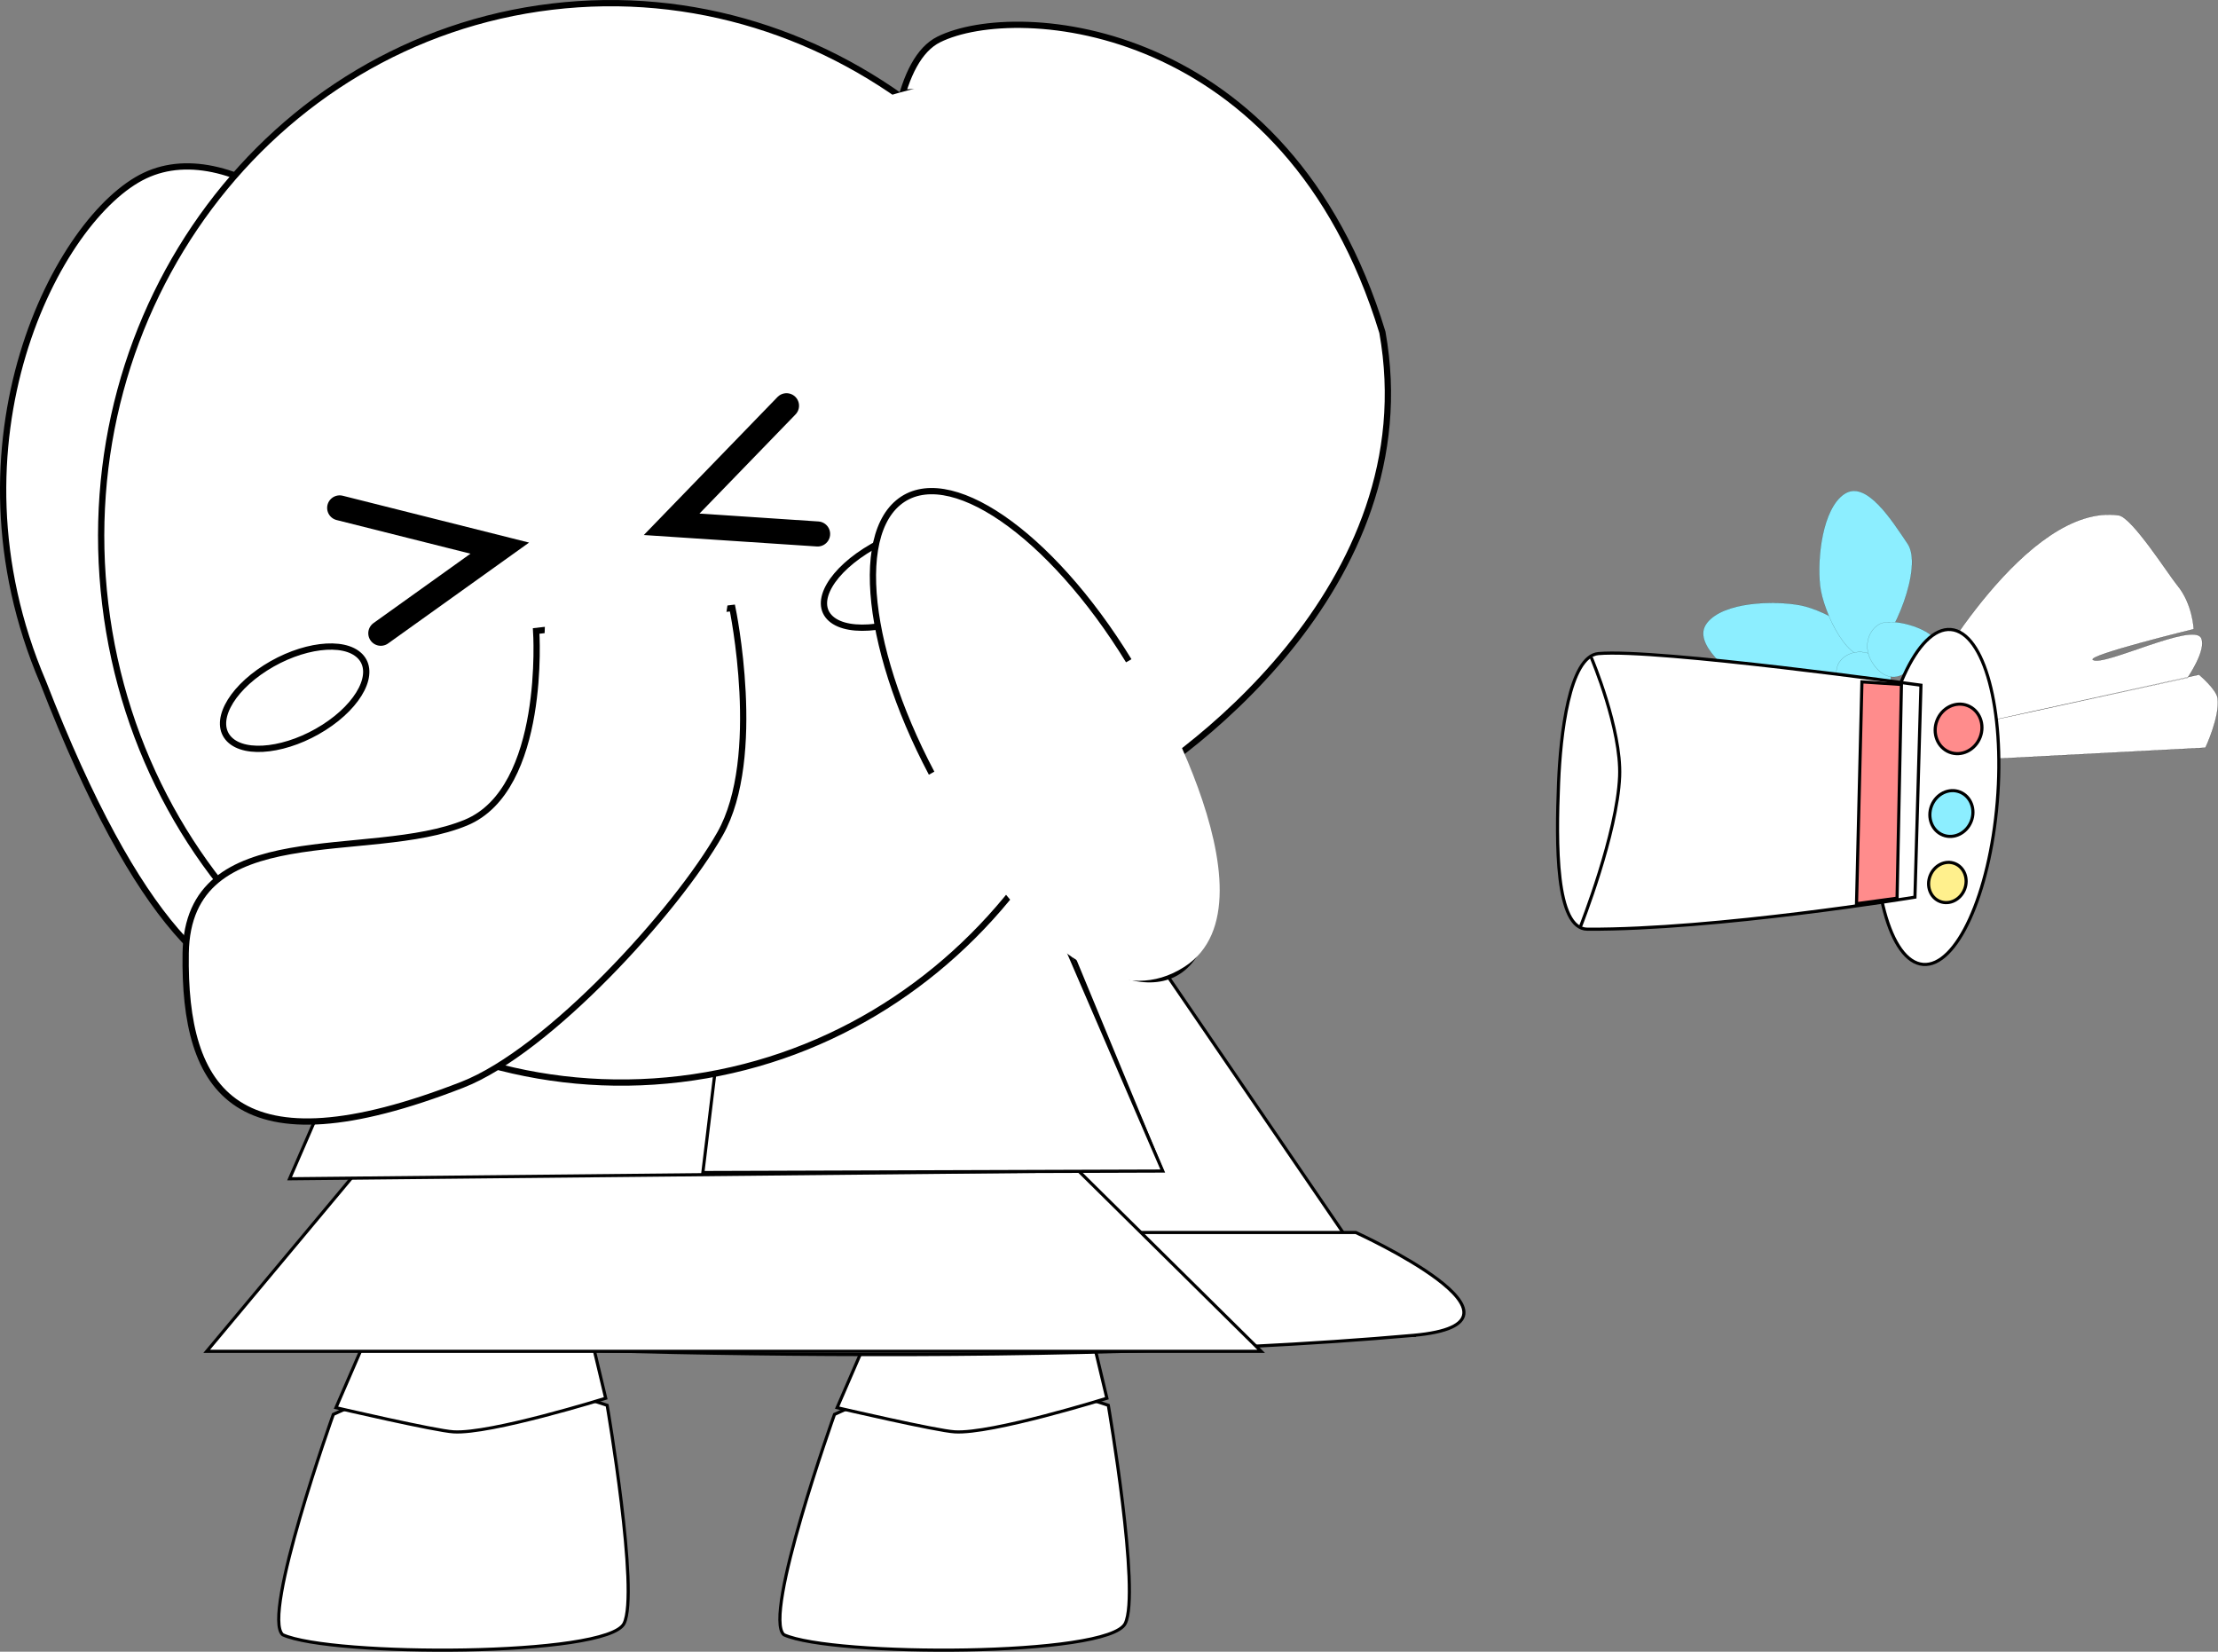 <svg xmlns="http://www.w3.org/2000/svg" xmlns:xlink="http://www.w3.org/1999/xlink" version="1.1" width="354.05" height="263.654" viewBox="0,0,354.05,263.654"><rect x="0" y="0" width="354.05" height="263.654" fill="#808080" stroke="none"/><g><g data-paper-data="{&quot;isPaintingLayer&quot;:true}" fill-rule="nonzero" stroke-linejoin="miter" stroke-miterlimit="10" stroke-dasharray="" stroke-dashoffset="0" style="mix-blend-mode: normal"><g data-paper-data="{&quot;origRot&quot;:0,&quot;index&quot;:null}" stroke-linecap="butt"><path d="M 125.128 260.941 C 121.703 257.941 133.206 225.769 133.206 225.769 C 133.206 225.769 146.834 219.291 152.957 218.961 C 160.148 218.573 176.916 224.318 176.916 224.318 C 176.916 224.318 182.062 254.2 179.618 259.138 C 176.961 264.508 132.834 264.456 125.128 260.941 Z " stroke-width="0.5" fill="#ffffff" stroke="#000000"/><path d="M 169.467 192.901 L 176.687 223.191 C 176.687 223.191 158.257 228.941 152.391 228.554 C 149.556 228.403 133.63 224.698 133.63 224.698 L 146.846 194.195 Z " stroke-width="0.5" fill="#ffffff" stroke="#000000"/></g><g data-paper-data="{&quot;index&quot;:null}" stroke-linecap="butt"><path d="M 40.791 132.37 C 22.792 116.439 12.691 96.612 18.23 88.085 C 23.768 79.559 42.85 85.561 60.85 101.492 C 78.849 117.423 88.951 137.25 83.412 145.777 C 77.873 154.303 58.791 148.301 40.791 132.37 Z " data-paper-data="{&quot;origRot&quot;:0,&quot;index&quot;:null}" stroke-width="1" fill="#ffffff" stroke="#000000"/><path d="M194.009,323.443c-14.703,17.387 -48.219,-17.147 -48.219,-17.147l26.217,-27.793c0,0 34.506,30.153 22.002,44.94z" data-paper-data="{&quot;origRot&quot;:0,&quot;index&quot;:null}" stroke-width="0" fill="#ffffff" stroke="#000000" transform="matrix(1,0,0,1,-110.434,-177.858)"/></g><g data-paper-data="{&quot;index&quot;:null}" stroke-linecap="round"><path d="M 149.469 101.809 L 225.603 213.153 L 55.907 214.581 L 119.199 102.523 Z " stroke-width="0.5" fill="#ffffff" stroke="#000000"/><path d="M 225.603 213.153 C 159.801 219.018 65.591 214.874 55.907 213.867 C 46.222 212.859 67.831 196.737 67.831 196.737 L 216.43 196.737 C 216.43 196.737 248.109 211.147 225.603 213.153 Z " stroke-width="0.5" fill="#ffffff" stroke="#000000"/></g><g data-paper-data="{&quot;origRot&quot;:0,&quot;index&quot;:null}" stroke-linecap="butt"><path d="M 45.128 260.941 C 41.703 257.941 53.206 225.769 53.206 225.769 C 53.206 225.769 66.834 219.291 72.957 218.961 C 80.148 218.573 96.916 224.318 96.916 224.318 C 96.916 224.318 102.062 254.2 99.618 259.138 C 96.961 264.508 52.834 264.456 45.128 260.941 Z " stroke-width="0.5" fill="#ffffff" stroke="#000000"/><path d="M 89.467 192.901 L 96.687 223.191 C 96.687 223.191 78.257 228.941 72.391 228.554 C 69.556 228.403 53.63 224.698 53.63 224.698 L 66.846 194.195 Z " stroke-width="0.5" fill="#ffffff" stroke="#000000"/></g><g data-paper-data="{&quot;index&quot;:null}"><path d="M 32.994 215.702 L 58.889 184.705 L 169.535 184.297 L 201.316 215.702 Z " stroke-linecap="butt" stroke-width="0.5" fill="#ffffff" stroke="#000000"/><g data-paper-data="{&quot;origRot&quot;:0}" stroke-linecap="round"><path d="M 185.461 186.769 L 46.223 188.16 L 72.752 127.027 L 161.052 127.814 Z " stroke-width="0.5" fill="#ffffff" stroke="#000000"/><path d="M 161.633 129.023 L 118.369 138.631 L 72.899 127.935 Z " stroke-width="0.5" fill="#ffffff" stroke="#000000"/><path d="M 160.997 129.908 L 185.606 186.925 L 112.195 187.161 L 118.113 138.233 Z " stroke-width="0.5" fill="#ffffff" stroke="#000000"/></g></g><g data-paper-data="{&quot;index&quot;:null}" stroke-linecap="butt"><g data-paper-data="{&quot;index&quot;:null}"><path d="M 6.872 108.899 C -9.492 70.634 9.219 34.6 23.155 28.022 C 37.091 21.444 58.596 37.738 71.188 64.415 C 83.781 91.092 86.741 138.442 72.805 145.02 C 58.869 151.599 37.33 187.345 6.872 108.899 Z " data-paper-data="{&quot;origRot&quot;:0,&quot;origPos&quot;:null,&quot;index&quot;:null}" stroke="#000000" stroke-width="1" fill="#ffffff"/><path d="M 220.665 53.037 C 227.915 93.585 188.339 122.185 175.801 128.413 C 163.262 134.641 165.201 113.294 153.138 86.484 C 141.076 59.674 137.317 12.524 149.856 6.296 C 162.394 0.068 205.534 3.369 220.665 53.037 Z " data-paper-data="{&quot;origRot&quot;:0,&quot;origPos&quot;:null}" stroke="#000000" stroke-width="1" fill="#ffffff"/><path d="M 179.862 76.883 C 185.526 124.152 153.615 166.846 108.587 172.242 C 63.558 177.638 22.463 143.693 16.799 96.423 C 11.134 49.154 43.045 6.46 88.074 1.064 C 133.102 -4.332 174.197 29.613 179.862 76.883 Z " data-paper-data="{&quot;origPos&quot;:null,&quot;origRot&quot;:0}" stroke="#000000" stroke-width="1" fill="#ffffff"/><path d="M 57.46 104.724 C 60.044 107.345 57.472 112.445 51.714 116.115 C 45.956 119.785 39.193 120.635 36.608 118.013 C 34.024 115.392 36.596 110.292 42.354 106.622 C 48.112 102.952 54.875 102.103 57.46 104.724 Z " data-paper-data="{&quot;origPos&quot;:null,&quot;origRot&quot;:0}" stroke="#000000" stroke-width="1" fill="#ffffff"/><path d="M 184.358 72.095 C 188.983 90.765 180.593 124.609 172.262 126.687 C 163.931 128.764 158.815 98.289 154.19 79.619 C 149.564 60.948 136.367 16.867 144.698 14.79 C 153.029 12.712 179.732 53.424 184.358 72.095 Z " data-paper-data="{&quot;origRot&quot;:0,&quot;origPos&quot;:null}" stroke="#000000" stroke-width="1" fill="#ffffff"/><g data-paper-data="{&quot;origPos&quot;:null,&quot;origRot&quot;:0}"><path d="M 29.64 152.164 C 29.963 130.075 58.946 137.717 74.393 131.3 C 87.299 125.937 85.587 100.718 85.587 100.718 L 116.911 97.053 C 116.911 97.053 121.885 120.84 114.939 133.095 C 107.994 145.351 87.562 167.791 73.779 173.159 C 37.596 187.253 29.316 174.253 29.64 152.164 Z " data-paper-data="{&quot;origPos&quot;:null,&quot;origRot&quot;:0}" stroke="#000000" stroke-width="1" fill="#ffffff"/><path d="M196.718,297.855l0.769,-22.256l29.573,-4.455l-3.551,23.529z" data-paper-data="{&quot;origRot&quot;:0,&quot;origPos&quot;:null}" stroke="none" stroke-width="0" fill="#ffffff" transform="matrix(1,0,0,1,-110.434,-177.858)"/></g><path d="M 156.447 85.1 C 159.332 87.686 156.338 92.836 149.76 96.604 C 143.181 100.372 135.509 101.331 132.624 98.746 C 129.738 96.16 132.732 91.01 139.311 87.242 C 145.89 83.473 153.562 82.515 156.447 85.1 Z " data-paper-data="{&quot;origPos&quot;:null,&quot;origRot&quot;:0}" stroke="#000000" stroke-width="1" fill="#ffffff"/></g><path d="M248.327,219.158c-1.612,-1.963 -9.187,-15.336 -7.982,-17.375c-1.303,-5.72 13.421,-9.184 19.141,-10.487c1.617,-0.368 3.79,-2.018 5.305,-1.667c5.161,-1.556 13.931,13.716 15.78,17.351c10.623,20.882 19.288,30.253 23.987,56.115c1.001,5.509 -3.329,28.417 -10.227,29.987c-16.205,3.69 -32.231,-29.145 -33.62,-34.633c-2.416,-9.544 -1.432,-14.113 -7.926,-22.02z" stroke="none" stroke-width="0" fill="#ffffff" transform="matrix(1,0,0,1,-110.434,-177.858)"/></g><g data-paper-data="{&quot;index&quot;:null,&quot;origRot&quot;:0}"><g><path d="M 307.724 108.627 C 307.724 108.627 323.511 80.172 338.192 82.258 C 340.337 82.563 346.152 91.735 347.536 93.402 C 350.027 96.403 350.178 100.426 350.178 100.426 C 350.178 100.426 332.93 104.639 334.088 105.338 C 335.868 106.414 350.149 99.233 351.373 101.852 C 352.269 103.769 349.186 108.202 349.186 108.202 L 316.778 115.246 L 351.019 107.691 C 351.019 107.691 353.791 110.01 353.99 111.45 C 354.395 114.372 352.046 119.35 352.046 119.35 L 307.029 121.712 Z " data-paper-data="{&quot;index&quot;:null,&quot;origRot&quot;:0}" fill="#ffffff" stroke-width="0.025" stroke-linecap="round" stroke="#000000"/><g data-paper-data="{&quot;origRot&quot;:0}" stroke-linecap="butt"><path d="M 272.493 99.408 C 275.11 96.081 283.041 95.814 287.359 96.612 C 291.6 97.396 300.242 102.362 297.625 105.689 C 295.008 109.016 283.136 112.792 279.684 110.077 C 276.233 107.362 269.876 102.735 272.493 99.408 Z " data-paper-data="{&quot;origRot&quot;:0}" stroke-width="0.015" fill="#8ceeff" stroke="#000000"/><path d="M 290.53 93.485 C 290.045 89.121 290.884 81.229 294.391 78.859 C 297.898 76.489 302.055 83.163 304.513 86.801 C 306.972 90.439 302.35 102.009 298.843 104.379 C 295.336 106.749 291.006 97.771 290.53 93.485 Z " data-paper-data="{&quot;origRot&quot;:0,&quot;index&quot;:null}" stroke-width="0.015" fill="#8ceeff" stroke="#000000"/><path d="M 293.597 105.701 C 294.884 103.862 297.576 103.525 299.61 104.949 C 301.645 106.372 302.506 108.35 301.22 110.189 C 299.933 112.028 297.583 116.402 295.548 114.979 C 293.514 113.556 292.311 107.54 293.597 105.701 Z " data-paper-data="{&quot;origRot&quot;:0}" stroke-width="0.015" fill="#8ceeff" stroke="#000000"/><path d="M 298.766 105.598 C 297.493 103.466 298.024 100.806 299.95 99.656 C 301.877 98.505 307.79 100.138 309.063 102.27 C 310.336 104.402 305.804 106.431 303.877 107.582 C 301.95 108.732 300.039 107.73 298.766 105.598 Z " data-paper-data="{&quot;origRot&quot;:0,&quot;index&quot;:null}" stroke-width="0.015" fill="#8ceeff" stroke="#000000"/></g><path d="M 311.407 100.489 C 316.721 100.929 320.038 113.252 318.815 128.012 C 317.592 142.773 312.293 154.382 306.979 153.942 C 301.666 153.502 298.349 141.179 299.572 126.418 C 300.795 111.658 306.094 100.049 311.407 100.489 Z " data-paper-data="{&quot;origRot&quot;:0}" fill="#ffffff" stroke-width="0.5" stroke-linecap="butt" stroke="#000000"/><path d="M 305.674 143.207 C 305.674 143.207 273.894 148.43 253.394 148.322 C 248.252 148.295 248.406 134.583 248.789 124.95 C 249.088 117.413 250.474 104.744 255.142 104.327 C 264.403 103.501 306.634 109.371 306.634 109.371 Z " data-paper-data="{&quot;origRot&quot;:0}" fill="#ffffff" stroke-width="0.5" stroke-linecap="butt" stroke="#000000"/><path d="M 254.066 105.096 C 254.066 105.096 258.845 116.395 258.535 123.938 C 258.158 133.084 252.306 147.86 252.306 147.86 " fill="none" stroke-width="0.5" stroke-linecap="round" stroke="#000000"/><path d="M 312.031 137.836 C 313.552 138.429 314.256 140.265 313.604 141.938 C 312.952 143.61 311.191 144.486 309.671 143.893 C 308.15 143.301 307.446 141.464 308.098 139.792 C 308.75 138.119 310.511 137.243 312.031 137.836 Z " fill="#fff08d" stroke-width="0.5" stroke-linecap="butt" stroke="#000000"/><path d="M 312.835 126.415 C 314.584 127.096 315.401 129.19 314.66 131.09 C 313.92 132.991 311.901 133.98 310.153 133.298 C 308.404 132.617 307.587 130.523 308.328 128.622 C 309.069 126.722 311.087 125.733 312.835 126.415 Z " fill="#8ceeff" stroke-width="0.5" stroke-linecap="butt" stroke="#000000"/><path d="M 309.195 115.006 C 309.995 112.953 312.184 111.889 314.085 112.63 C 315.986 113.371 316.878 115.635 316.078 117.688 C 315.278 119.741 313.088 120.805 311.188 120.064 C 309.287 119.323 308.395 117.058 309.195 115.006 Z " fill="#ff8c8c" stroke-width="0.5" stroke-linecap="butt" stroke="#000000"/></g><path d="M 296.348 144.253 L 297.211 108.842 L 303.518 109.257 L 302.82 143.371 Z " fill="#ff8c8c" stroke-width="0.5" stroke-linecap="round" stroke="#000000"/></g><g data-paper-data="{&quot;index&quot;:null}" stroke-linecap="butt"><path d="M 152.006 129.192 C 139.443 108.699 135.572 86.786 143.36 80.249 C 151.147 73.712 167.644 85.025 180.207 105.518 C 192.769 126.011 196.64 147.924 188.852 154.461 C 181.065 160.998 164.568 149.685 152.006 129.192 Z " data-paper-data="{&quot;origRot&quot;:0,&quot;index&quot;:null}" stroke-width="1" fill="#ffffff" stroke="#000000"/><path d="M299.499,332.184c-19.139,12.335 -41.109,-30.481 -41.109,-30.481l33.191,-18.925c0,0 24.196,38.916 7.918,49.406z" data-paper-data="{&quot;origRot&quot;:0,&quot;index&quot;:null}" stroke-width="0" fill="#ffffff" stroke="#000000" transform="matrix(1,0,0,1,-110.434,-177.858)"/></g><path d="M 54.22 81.071 L 79.778 87.495 L 60.786 101.083 " fill="#ffffff" stroke="#000000" stroke-width="4" stroke-linecap="round"/><path d="M 130.512 85.233 L 107.211 83.692 L 125.547 64.764 " data-paper-data="{&quot;index&quot;:null}" fill="#ffffff" stroke="#000000" stroke-width="4" stroke-linecap="round"/></g></g></svg>